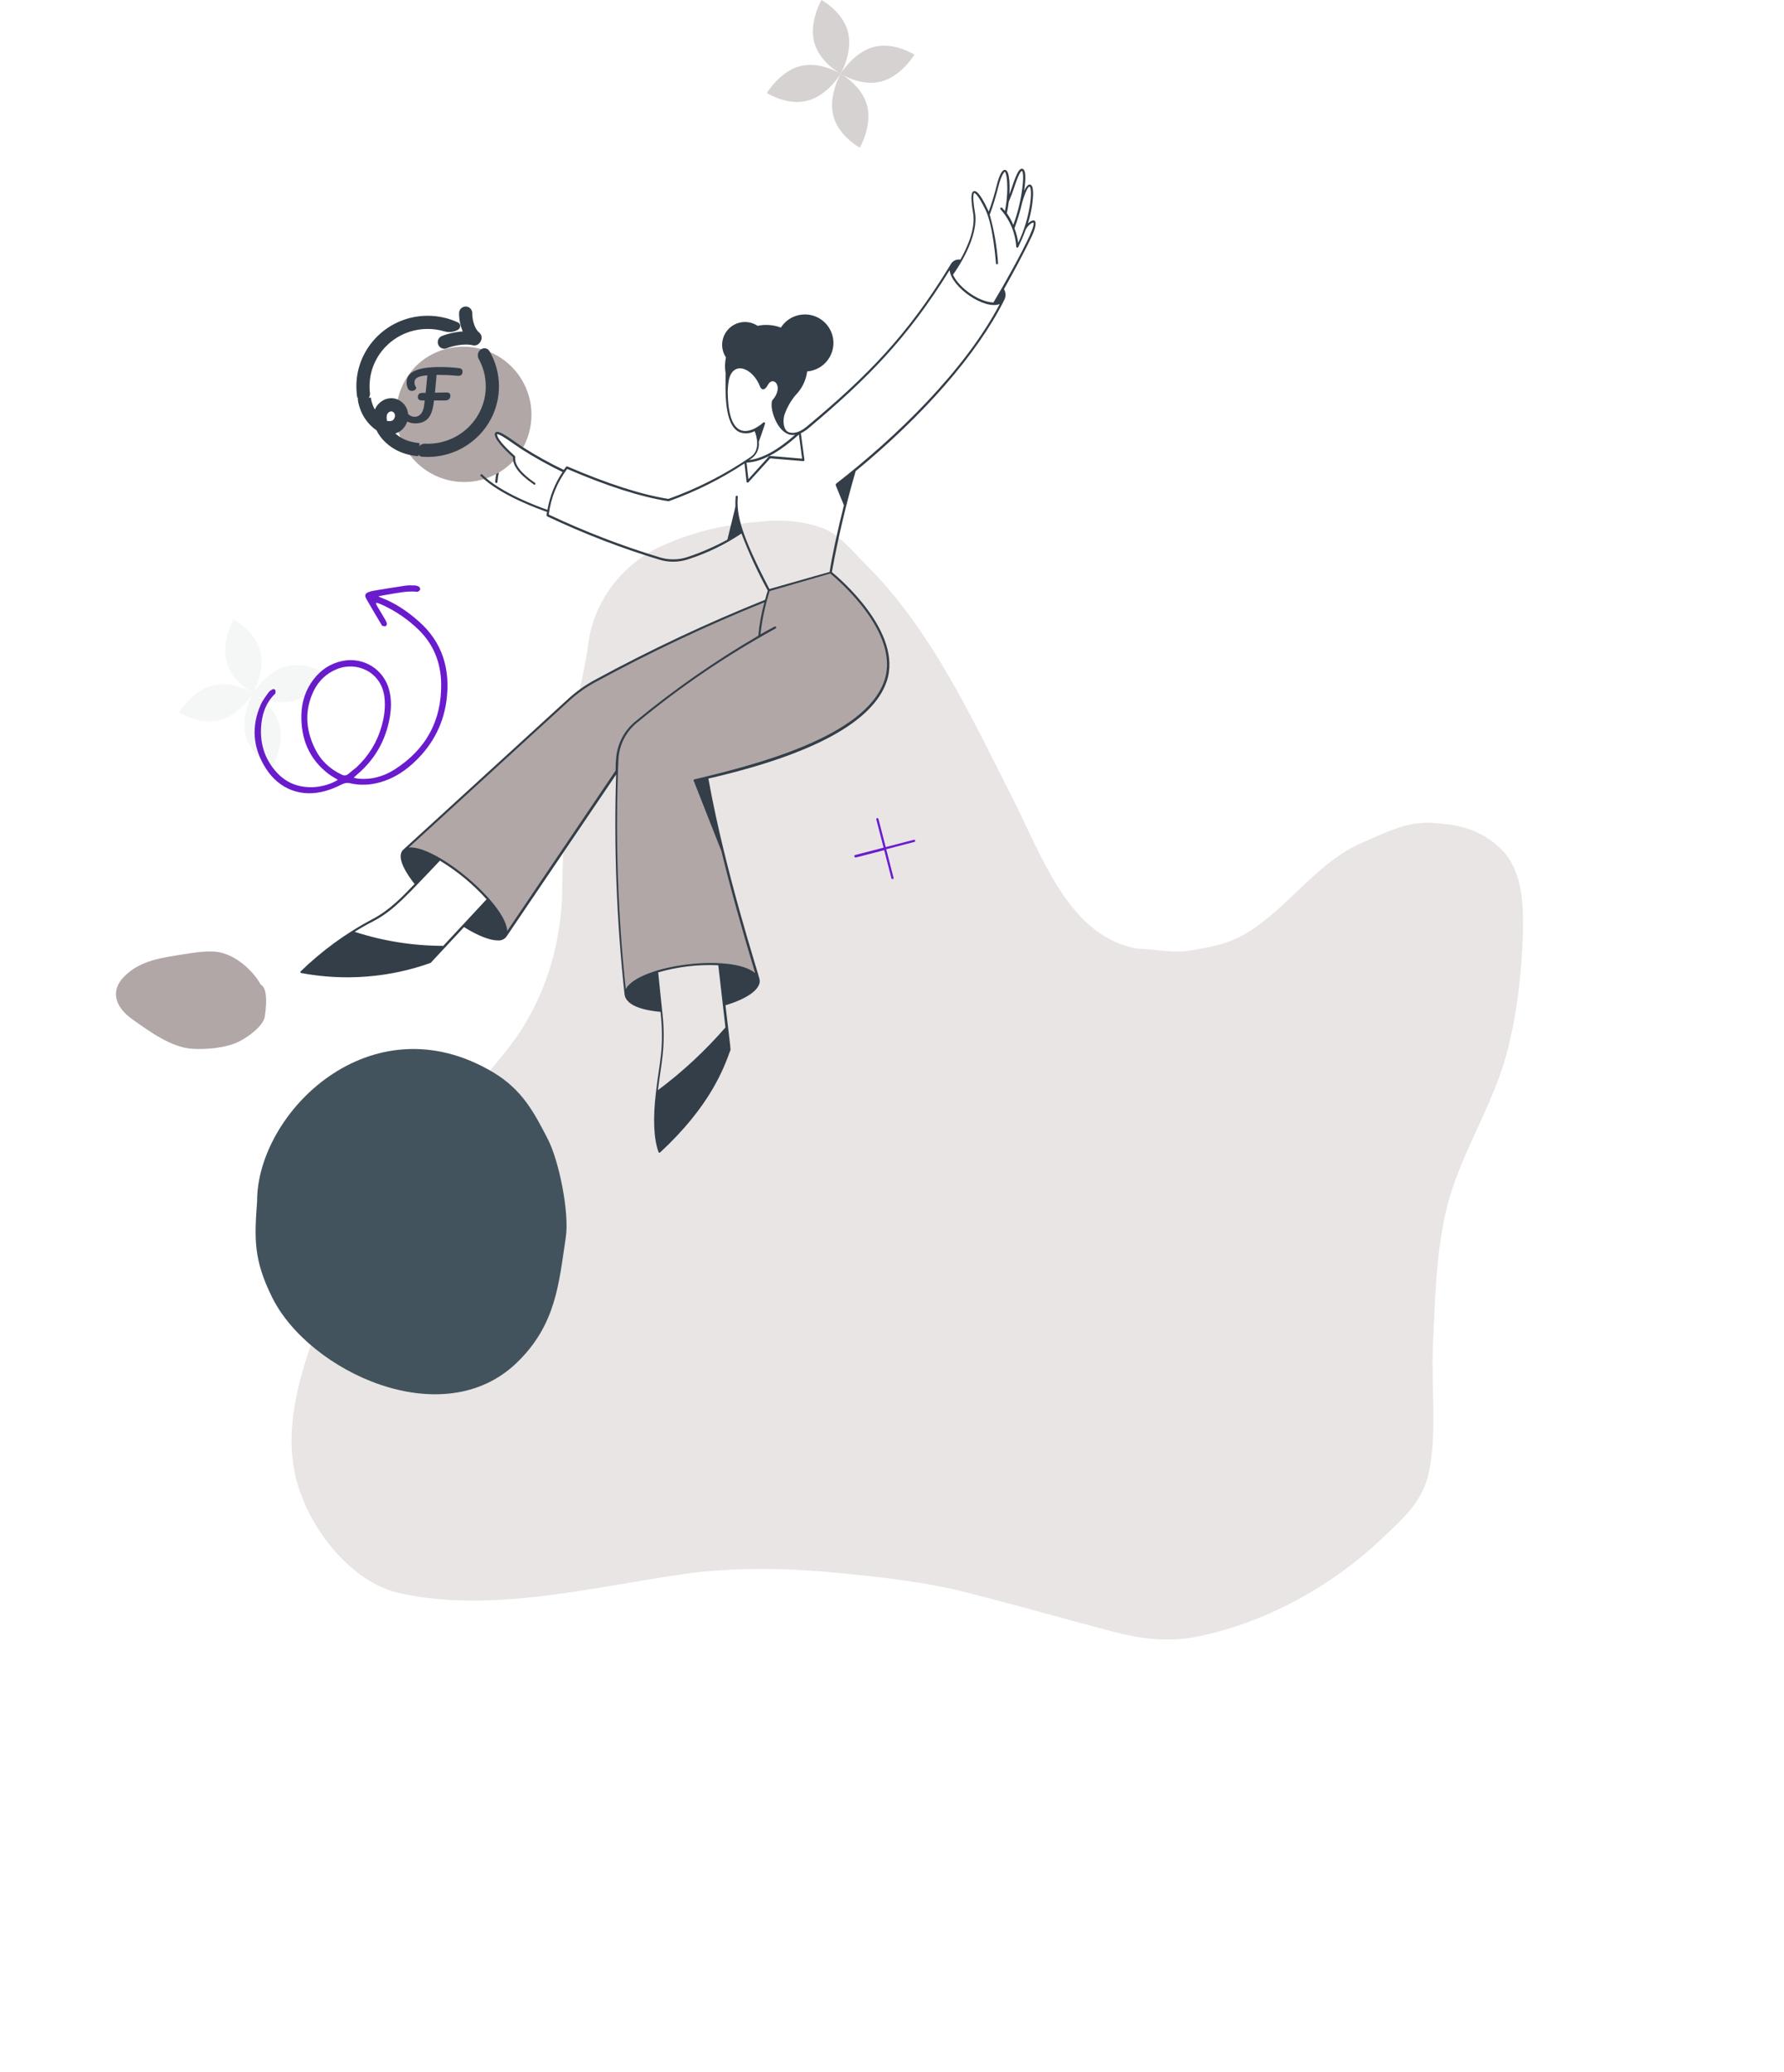 <svg width="677" height="786" viewBox="0 0 677 786" fill="none" xmlns="http://www.w3.org/2000/svg">
<path d="M128.21 295.883C126.914 295.06 125.715 294.415 124.628 293.6C117.267 287.939 114.16 280.314 114.377 271.178C114.48 266.312 115.935 261.816 118.907 257.873C121.731 254.134 125.41 251.691 130.005 250.757C138.028 249.157 145.705 253.989 147.714 261.885C148.614 265.425 148.494 269.03 147.852 272.577C146.26 281.097 142.206 288.185 135.551 293.835C135.15 294.204 134.785 294.539 134.238 295.043C134.758 295.169 135.102 295.323 135.485 295.374C140.611 295.968 145.395 294.727 149.682 291.993C161.607 284.385 167.648 273.454 167.414 259.289C167.291 251.541 164.61 244.599 158.961 239.043C154.859 235.021 150.16 231.816 144.936 229.431C144.456 229.201 143.972 229.041 143.455 228.845C143.248 228.767 143.038 228.758 142.655 228.707C142.776 229.133 142.831 229.486 142.996 229.737C144.007 231.496 145.057 233.15 146.068 234.908C146.363 235.376 146.656 235.913 146.772 236.479C146.863 236.798 146.66 237.455 146.41 237.55C146.088 237.712 145.534 237.549 145.118 237.462C144.944 237.42 144.85 237.171 144.752 236.992C142.855 233.831 140.995 230.637 139.135 227.443C138.188 225.827 138.501 225.069 140.277 224.511C140.702 224.388 141.058 224.263 141.517 224.176C145.541 223.499 149.565 222.822 153.549 222.249C154.784 222.054 156.08 222.072 157.339 222.123C157.899 222.146 158.522 222.312 159 222.611C159.274 222.763 159.53 223.334 159.445 223.68C159.396 223.994 158.931 224.22 158.639 224.489C158.53 224.589 158.356 224.547 158.183 224.505C154.344 224.138 150.591 225.037 146.887 225.621C145.898 225.791 144.98 225.964 143.602 226.223C144.08 226.523 144.25 226.635 144.424 226.677C149.839 228.685 154.538 231.89 158.825 235.674C168.047 243.723 170.997 254.179 169.404 265.993C168.081 275.609 163.496 283.656 156.211 290.087C152.788 293.101 148.902 295.465 144.432 296.755C140.6 297.86 136.7 298.086 132.816 297.157C131.705 296.902 130.857 297.077 129.82 297.561C127.816 298.53 125.779 299.463 123.686 300.044C114.496 302.717 105.94 299.566 100.823 291.438C95.963 283.812 95.262 275.655 98.986 267.257C99.685 265.674 100.794 264.317 101.803 262.852C102.141 262.34 102.718 261.943 103.223 261.613C103.655 261.351 104.215 261.373 104.473 261.874C104.635 262.196 104.544 262.683 104.529 263.033C104.523 263.173 104.343 263.271 104.234 263.371C100.683 266.906 99.338 271.301 99.064 276.055C98.725 282.348 100.513 288.027 104.793 292.827C108.47 296.971 113.122 298.807 118.594 298.68C121.857 298.568 125.616 297.529 128.21 295.883ZM135.282 291.126C139.918 286.795 143.121 281.565 144.818 275.502C145.889 271.762 146.367 267.962 145.833 264.086C144.477 254.85 135.328 250.833 127.875 253.858C123.952 255.45 120.997 258.168 119.116 261.981C115.544 269.298 115.931 276.602 119.406 283.822C121.593 288.396 125.093 291.762 129.696 293.912C130.657 294.371 131.397 294.296 132.16 293.662C133.215 292.759 134.23 291.959 135.282 291.126Z" fill="#6A1BCD"/>
<path d="M328.534 214.155C353.311 238.775 368.537 271.867 384.397 303.145C395.445 324.932 405.927 355.881 432.013 359.973C439.108 360.089 444.565 361.82 452.006 360.579C461.496 358.998 467.961 357.752 476.416 351.842C490.605 341.924 501.069 326.463 517.176 319.604C525.865 315.903 533.764 311.715 542.996 312.186C553.952 312.744 562.062 314.854 569.564 322.079C577.476 329.698 578.249 342.581 577.925 353.734C577.482 368.962 575.559 386.652 571.199 401.697C565.501 421.362 553.512 439.231 548.831 459.049C544.857 475.874 544.578 493.717 543.78 510.554C543.033 526.29 545.445 542.556 542.293 558.315C540.027 569.641 532.604 576.005 524.102 584.041C504.741 602.34 479.54 615.874 454.411 620.92C443.05 623.201 432.603 621.742 422.083 618.978C403.855 614.19 385.787 609.037 367.546 604.348C351.22 600.151 333.885 598.304 316.857 596.655C298.365 594.864 277.655 594.521 258.651 597.311C223.279 602.505 186.125 611.99 151.875 604.514C134.536 600.728 120.235 583.176 114.259 567.121C107.903 550.049 110.733 532.659 116.652 514.218C124.396 490.088 137.155 469.105 152.205 448.239C160.387 436.895 169.15 425.948 178.177 415.229C185.254 406.825 192.984 398.621 198.743 389.278C208.797 372.97 213.366 354.117 213.387 336.132C213.397 327.617 214.152 319.063 214.13 310.549C214.111 303.123 213.644 295.64 214.683 288.124C216.737 273.272 221.348 258.55 223.347 243.677C225.437 228.126 236.263 213.877 250.9 207.245C264.667 201.007 276.367 198.923 290.67 197.704C297.843 197.093 305.953 197.953 312.377 200.46C318.675 202.919 323.887 209.538 328.534 214.155Z" fill="#B0A7A6" fill-opacity="0.3"/>
<path fill-rule="evenodd" clip-rule="evenodd" d="M97.568 455.691C96.563 469.818 96.091 477.766 103.299 492.281C117.231 520.336 167.946 544.272 196.148 516.993C211.043 502.584 212.057 487.045 214.712 469.429C216.113 460.139 212.179 440.484 207.862 432.134C202.72 422.186 198.216 413.4 186.977 406.744C140.71 379.342 97.568 422.106 97.568 455.691Z" fill="#42535D"/>
<path d="M81 361.024C88.32 361.31 95.532 367.555 98.989 373.577C101.026 374.738 101.482 378.889 100.509 385.554C99.939 389.456 93.885 393.581 90.712 395.167C85.817 397.615 78.15 398.298 72.704 397.889C64.711 397.288 56.476 391.141 50.246 386.741C43.958 382.301 41.517 376.148 47.181 370.449C53.398 364.193 61.742 363.354 70.074 361.997C73.712 361.405 77.302 360.88 81 361.024Z" fill="#B0A7A6"/>
<path d="M321.78 12.04C323.79 19.772 319.014 28.007 319.014 28.007C319.014 28.007 310.977 23.704 308.966 15.972C306.956 8.239 311.732 0.004 311.732 0.004C311.732 0.004 319.769 4.307 321.78 12.04Z" fill="#B0A7A6" fill-opacity="0.5"/>
<path d="M98.757 247.04C100.768 254.772 95.991 263.007 95.991 263.007C95.991 263.007 87.954 258.705 85.944 250.972C83.933 243.239 88.71 235.004 88.71 235.004C88.71 235.004 96.747 239.307 98.757 247.04Z" fill="#343E48" fill-opacity="0.05"/>
<path d="M331.601 17.813C323.874 19.821 319.014 28.007 319.014 28.007C319.014 28.007 326.683 32.936 334.41 30.927C342.138 28.919 346.998 20.733 346.998 20.733C346.998 20.733 339.329 15.804 331.601 17.813Z" fill="#B0A7A6" fill-opacity="0.5"/>
<path d="M108.579 252.813C100.851 254.821 95.991 263.007 95.991 263.007C95.991 263.007 103.66 267.936 111.388 265.927C119.115 263.919 123.975 255.733 123.975 255.733C123.975 255.733 116.306 250.804 108.579 252.813Z" fill="#343E48" fill-opacity="0.05"/>
<path d="M306.421 38.21C314.149 36.201 319.009 28.015 319.009 28.015C319.009 28.015 311.34 23.086 303.613 25.095C295.885 27.104 291.025 35.289 291.025 35.289C291.025 35.289 298.694 40.219 306.421 38.21Z" fill="#B0A7A6" fill-opacity="0.5"/>
<path d="M83.399 273.21C91.127 271.201 95.987 263.015 95.987 263.015C95.987 263.015 88.318 258.086 80.59 260.095C72.862 262.104 68.003 270.289 68.003 270.289C68.003 270.289 75.671 275.219 83.399 273.21Z" fill="#343E48" fill-opacity="0.05"/>
<path d="M316.243 43.983C314.232 36.25 319.009 28.015 319.009 28.015C319.009 28.015 327.045 32.318 329.056 40.051C331.067 47.784 326.29 56.018 326.29 56.018C326.29 56.018 318.253 51.716 316.243 43.983Z" fill="#B0A7A6" fill-opacity="0.5"/>
<path d="M93.22 278.983C91.21 271.25 95.986 263.015 95.986 263.015C95.986 263.015 104.023 267.318 106.033 275.051C108.044 282.784 103.267 291.018 103.267 291.018C103.267 291.018 95.231 286.716 93.22 278.983Z" fill="#343E48" fill-opacity="0.05"/>
<path d="M234.333 288.226C234.453 285.454 235.164 282.74 236.419 280.264C237.673 277.789 239.442 275.611 241.606 273.874C256.232 261.81 271.812 250.951 288.192 241.403C288.778 235.476 289.99 229.628 291.807 223.955L315.229 217.245C315.229 217.245 342.743 238.892 336.054 258.505C332.352 269.328 317.719 283.81 268.341 295.154C273.281 320.823 279.699 346.185 287.564 371.114C285.399 367.023 274.575 364.62 261.803 366.049C247.862 367.672 237.039 372.695 237.493 377.414L237.342 377.608C234.078 347.934 233.073 318.054 234.333 288.226V288.226Z" fill="#B0A7A6"/>
<path d="M226.215 258.353C269.51 235.212 289.902 228.479 290.681 227.895C289.392 232.33 288.558 236.885 288.192 241.49C271.812 251.037 256.232 261.896 241.607 273.961C239.442 275.697 237.673 277.876 236.419 280.351C235.165 282.826 234.453 285.541 234.333 288.313C234.333 289.742 234.203 291.17 234.16 292.642L191.969 354.987C193.896 351.437 187.64 341.998 177.4 333.339C167.161 324.68 157.03 320.156 153.718 322.516L215.911 265.691C219.019 262.816 222.482 260.349 226.215 258.353V258.353Z" fill="#B0A7A6"/>
<path d="M188.787 182.847C189.019 179.398 189.97 176.035 191.579 172.976C191.619 172.928 191.647 172.873 191.662 172.813C191.676 172.754 191.678 172.691 191.665 172.631C191.653 172.571 191.627 172.514 191.59 172.465C191.553 172.416 191.506 172.376 191.451 172.348C191.396 172.32 191.336 172.304 191.275 172.303C191.213 172.301 191.152 172.313 191.096 172.338C191.04 172.363 190.99 172.4 190.95 172.447C190.91 172.493 190.881 172.548 190.865 172.608C189.189 175.758 188.186 179.223 187.921 182.782C187.917 182.839 187.924 182.896 187.942 182.95C187.959 183.004 187.988 183.055 188.025 183.098C188.062 183.141 188.107 183.176 188.158 183.202C188.209 183.228 188.265 183.243 188.322 183.248C188.378 183.252 188.436 183.245 188.49 183.227C188.544 183.209 188.594 183.181 188.637 183.144C188.68 183.106 188.716 183.061 188.742 183.01C188.767 182.959 188.783 182.904 188.787 182.847V182.847Z" fill="#343E48"/>
<path d="M157.658 139.076C160.051 136.671 162.899 134.766 166.036 133.473C169.173 132.179 172.536 131.523 175.929 131.543C180.434 131.555 184.858 132.745 188.761 134.996C192.664 137.246 195.91 140.478 198.177 144.372C200.444 148.265 201.654 152.684 201.685 157.189C201.716 161.694 200.568 166.129 198.355 170.053C198.331 170.103 198.296 170.146 198.253 170.181C198.211 170.216 198.161 170.241 198.108 170.256C198.055 170.27 197.999 170.273 197.945 170.264C197.89 170.255 197.838 170.235 197.792 170.205C195.628 168.863 189.415 164.122 188.571 164.598C188.544 164.683 188.544 164.774 188.571 164.858C188.895 167.023 193.571 171.352 195.346 172.933C195.584 173.127 195.346 173.301 195.346 174.037C195.385 174.134 195.385 174.242 195.346 174.34C193.051 176.89 190.27 178.958 187.166 180.421C184.062 181.884 180.697 182.713 177.269 182.86C173.841 183.007 170.418 182.468 167.2 181.276C163.982 180.084 161.035 178.262 158.53 175.917C156.025 173.571 154.013 170.75 152.611 167.618C151.21 164.486 150.447 161.105 150.368 157.675C150.289 154.244 150.895 150.832 152.15 147.639C153.406 144.445 155.286 141.534 157.68 139.076H157.658Z" fill="#B0A7A6"/>
<path d="M114.082 368.56C122.146 360.726 131.278 354.072 141.206 348.796C147.7 345.462 152.593 340.353 157.333 335.396C154.757 332.171 149.995 325.287 153.004 322.408L215.63 265.15C218.737 262.302 222.192 259.858 225.912 257.877C246.78 246.533 268.29 236.413 290.335 227.571C290.811 225.795 291.201 224.497 291.352 224.064C287.528 217.088 284.193 209.855 281.373 202.416C275.209 206.539 268.508 209.795 261.457 212.093C257.819 213.372 253.868 213.455 250.179 212.331C235.619 207.925 221.408 202.44 207.664 195.922C207.586 195.882 207.524 195.819 207.485 195.741C207.446 195.663 207.433 195.575 207.447 195.489C207.447 195.078 207.447 194.667 207.62 194.234C205.152 193.411 189.718 187.956 182.379 180.574C182.324 180.494 182.299 180.397 182.309 180.3C182.319 180.203 182.363 180.113 182.433 180.045C182.503 179.978 182.595 179.937 182.692 179.931C182.789 179.925 182.886 179.953 182.964 180.011C190.064 187.155 204.979 192.48 207.75 193.433C208.63 188.301 210.576 183.412 213.465 179.08C208.12 176.5 202.93 173.608 197.922 170.421C195.952 169.166 189.48 164.295 188.614 164.75C188.587 164.834 188.587 164.925 188.614 165.01C188.939 167.174 193.614 171.504 195.389 173.084C195.437 173.128 195.473 173.182 195.496 173.242C195.518 173.302 195.526 173.367 195.519 173.43C195.173 176.266 197.684 179.535 202.879 183.107C202.947 183.124 203.01 183.158 203.061 183.205C203.112 183.253 203.15 183.313 203.172 183.379C203.193 183.446 203.198 183.517 203.184 183.586C203.171 183.654 203.14 183.718 203.095 183.772C203.049 183.825 202.991 183.866 202.926 183.891C202.86 183.916 202.79 183.923 202.72 183.913C202.651 183.903 202.586 183.875 202.53 183.832C202.475 183.79 202.431 183.734 202.403 183.67C197.035 179.99 194.437 176.569 194.675 173.452C193.636 172.543 188.181 167.694 187.791 165.031C187.736 164.838 187.741 164.632 187.807 164.443C187.873 164.253 187.996 164.088 188.159 163.971C189.631 163.04 195.173 167.586 198.355 169.621C203.366 172.827 208.572 175.719 213.941 178.279L214.829 177.111C214.883 177.04 214.959 176.99 215.045 176.966C215.131 176.943 215.222 176.948 215.305 176.981C230.458 183.475 243.1 187.609 253.643 189.298C264.675 185.344 275.158 179.997 284.836 173.387C288.82 170.789 287.001 165.031 286.373 163.581C285.512 164.04 284.565 164.314 283.592 164.384C282.619 164.455 281.642 164.322 280.723 163.992C274.662 161.416 275.312 148.255 275.355 141.566C275.008 139.592 275.052 137.569 275.485 135.613C274.38 133.946 273.887 131.949 274.087 129.96C274.288 127.971 275.17 126.113 276.585 124.701C278 123.288 279.86 122.409 281.849 122.212C283.838 122.015 285.835 122.512 287.499 123.62C290.447 122.993 293.512 123.226 296.331 124.291C297.324 122.739 298.697 121.467 300.32 120.594C301.942 119.722 303.761 119.278 305.603 119.304C307.445 119.331 309.25 119.827 310.846 120.746C312.443 121.665 313.779 122.977 314.727 124.556C315.675 126.136 316.204 127.931 316.265 129.773C316.325 131.614 315.914 133.44 315.071 135.078C314.229 136.717 312.982 138.113 311.449 139.134C309.915 140.156 308.147 140.769 306.311 140.916C305.863 144.348 304.296 147.536 301.851 149.986C300.004 152.212 298.581 154.758 297.652 157.498C296.959 159.987 297.392 163.364 299.362 163.992C301.786 164.836 304.362 163.364 306.332 161.698C328.954 142.799 344.323 127.386 360.732 100.371C361.07 99.701 361.614 99.158 362.285 98.823C362.956 98.487 363.717 98.377 364.455 98.509C367.161 93.703 370.279 86.603 369.283 80.866C368.092 73.939 368.807 72.77 369.543 72.532C370.279 72.294 371.707 72.835 374.803 79.416C374.933 79.697 375.063 79.979 375.193 80.303C376.35 77.132 377.34 73.902 378.158 70.627C379.219 66.298 380.323 64.306 381.449 64.458C383.375 64.696 383.18 71.818 383.072 73.744C384.458 70.086 386.124 63.548 387.986 64.025C389.848 64.501 388.895 70.519 388.657 72.402C389.458 70.67 390.216 69.869 390.93 70.043C392.467 70.367 392.077 74.892 391.709 77.533C391.365 79.99 390.822 82.415 390.086 84.784C390.952 83.94 391.926 83.399 392.575 83.724C393.225 84.049 393.268 85.888 391.709 89.287C388.7 95.781 384.09 104.181 380.994 109.701C381.374 110.359 381.574 111.105 381.574 111.865C381.574 112.625 381.374 113.372 380.994 114.03C370.82 134.292 350.493 157.563 324.711 178.756C321.032 191.353 318.019 204.136 315.684 217.05C318.108 219.02 342.873 239.888 336.465 258.591C331.227 273.896 308.475 286.278 268.817 295.392C275.312 331.521 288.062 369.967 288.3 371.85C288.668 375.27 283.689 378.907 275.312 381.397C277.476 399.667 277.303 398.087 277.13 398.541C274.64 405.447 269.445 419.713 250.525 437.225C250.477 437.273 250.417 437.307 250.351 437.325C250.286 437.342 250.217 437.342 250.151 437.325C250.085 437.307 250.025 437.273 249.977 437.225C249.929 437.177 249.894 437.118 249.876 437.052C248.101 431.987 247.711 424.583 248.923 414.431C250.201 402.893 252.149 398.065 250.677 383.908C245.655 383.475 237.515 382.046 236.996 377.175C234.002 349.509 232.938 321.669 233.814 293.855L192.207 355.333C191.831 355.845 191.327 356.25 190.746 356.508C190.166 356.766 189.528 356.869 188.895 356.805C185.908 356.805 181.384 355.052 176.08 351.74C162.853 365.94 163.525 365.269 163.373 365.356C147.704 370.925 130.841 372.254 114.493 369.209C114.412 369.226 114.327 369.217 114.25 369.185C114.173 369.152 114.108 369.097 114.064 369.026C114.019 368.956 113.997 368.874 114 368.79C114.004 368.707 114.032 368.627 114.082 368.56ZM292.803 154.013C292.803 153.558 292.803 152.151 293.106 151.848C297.652 146.674 293.43 142.41 291.46 145.938C290.768 147.172 290.183 147.735 289.599 147.735C289.014 147.735 288.625 147.107 288.516 146.891C285.746 139.422 277.931 136.543 276.524 144.553C276.287 146.035 276.164 147.533 276.156 149.034C276.307 157.13 277.931 161.871 280.983 163.17C284.815 164.815 289.642 160.355 289.642 160.312C289.708 160.254 289.791 160.218 289.879 160.21C289.967 160.202 290.055 160.223 290.13 160.269C290.205 160.315 290.264 160.384 290.297 160.466C290.33 160.548 290.335 160.638 290.313 160.723C290.313 160.94 287.997 167.564 287.954 167.629C288.109 168.848 287.926 170.086 287.426 171.208C286.926 172.33 286.128 173.294 285.118 173.993L284.274 174.556C289.339 173.95 295.097 170.811 301.721 164.966C296.548 165.897 293.106 158.472 292.803 154.013ZM283.299 175.53L284.014 181.786L291.807 173.127C292.023 172.889 291.201 172.911 304.384 174.015L303.172 164.858C295.487 171.807 288.993 175.27 283.299 175.53ZM387.813 64.804C387.813 64.804 386.904 64.977 385.237 70.043C384.436 72.51 383.613 74.697 382.812 76.537C382.64 77.991 382.394 79.436 382.076 80.866C383.048 82.269 383.868 83.772 384.523 85.347C386.256 80.683 387.426 75.829 388.008 70.887C388.571 66.189 388.008 64.891 387.813 64.804ZM390.908 77.424C391.58 72.575 391.038 70.93 390.757 70.822C390.476 70.714 389.675 71.017 387.921 76.732C387.164 80.085 386.181 83.383 384.977 86.603C385.654 88.385 386.134 90.236 386.406 92.123C388.62 87.471 390.137 82.518 390.908 77.424V77.424ZM390.908 88.941C392.77 84.958 392.164 84.46 392.164 84.46C391.774 84.265 389.999 85.542 389.22 87.144C388.311 89.655 387.467 91.474 386.471 93.638C386.211 94.179 385.691 93.963 385.648 93.638C385.321 88.369 383.223 83.365 379.695 79.438C379.615 79.363 379.567 79.259 379.563 79.15C379.559 79.04 379.599 78.933 379.674 78.853C379.748 78.773 379.852 78.725 379.961 78.721C380.071 78.717 380.178 78.757 380.258 78.832C380.648 79.23 381.016 79.649 381.362 80.087C381.919 77.306 382.216 74.48 382.25 71.644C382.25 65.54 381.275 65.15 381.275 65.15C381.275 65.15 380.063 66.081 378.873 70.735C377.983 74.375 376.885 77.96 375.582 81.472C377.277 87.471 378.336 93.631 378.743 99.851C378.743 100.371 377.963 100.479 377.942 99.851C377.942 99.721 376.903 85.672 374.024 79.697C370.776 73.03 369.694 73.203 369.694 73.203C369.694 73.203 368.763 73.593 369.975 80.606C371.621 90.066 362.94 102.449 361.641 104.224C364.001 109.398 371.729 114.658 376.989 114.766C381.449 107.319 387.293 96.842 390.973 88.941H390.908ZM320.251 191.701L317.134 184.103C317.109 183.896 317.163 183.687 317.286 183.518C340.102 165.811 366.057 140.7 379.392 115.351C373.634 117.667 361.057 109.03 360.364 102.492C344.302 128.469 329.062 143.774 306.917 162.39C306.002 163.179 304.991 163.848 303.908 164.382L305.272 174.491C305.278 174.553 305.271 174.615 305.251 174.673C305.231 174.731 305.197 174.784 305.154 174.828C305.11 174.872 305.057 174.905 304.999 174.925C304.94 174.946 304.878 174.953 304.817 174.946L292.283 173.907L284.014 182.999C283.96 183.058 283.891 183.1 283.813 183.12C283.736 183.141 283.655 183.138 283.579 183.113C283.503 183.087 283.436 183.041 283.387 182.978C283.337 182.916 283.307 182.84 283.299 182.76L282.52 175.833C273.552 181.754 263.899 186.566 253.772 190.164H253.556C243.014 188.475 230.48 184.471 215.24 177.911C211.426 182.968 209.014 188.942 208.248 195.229C221.873 201.667 235.953 207.094 250.374 211.465C253.914 212.541 257.704 212.465 261.197 211.248C266.319 209.518 271.281 207.345 276.026 204.754C280.355 186.982 278.645 194.926 279.165 188.475C279.165 188.366 279.208 188.262 279.285 188.185C279.362 188.107 279.467 188.064 279.576 188.064C279.685 188.064 279.79 188.107 279.867 188.185C279.944 188.262 279.987 188.366 279.987 188.475C279.425 195.338 281.135 202.654 291.98 223.479L314.84 216.985C315.641 211.378 317.914 200.988 320.251 191.701ZM251.434 384.99C252.733 397.372 250.763 404.3 249.659 413.63C259.033 406.636 267.626 398.652 275.29 389.818C273.363 372.889 272.584 366.222 272.584 366.222C264.881 365.864 257.173 366.778 249.768 368.928C249.854 369.837 251.088 381.7 251.434 384.99ZM237.45 375.227C242.732 365.962 277.779 361.719 286.568 369.188C281.286 351.697 277.065 336.5 273.775 322.949L263.254 296.236C263.124 295.89 263.254 295.738 263.557 295.695C285.875 290.37 328.218 279.806 335.599 258.266C341.856 240.018 317.329 219.431 315.078 217.591L292.067 224.258C290.368 229.6 289.201 235.096 288.581 240.667C290.4 239.628 292.196 238.654 293.993 237.701C294.086 237.667 294.188 237.668 294.28 237.703C294.372 237.737 294.449 237.804 294.496 237.891C294.543 237.977 294.558 238.078 294.537 238.174C294.516 238.271 294.462 238.356 294.383 238.416C275.763 248.627 258.156 260.587 241.801 274.134C239.687 275.838 237.959 277.972 236.732 280.394C235.504 282.816 234.804 285.471 234.679 288.183C233.459 317.219 234.386 346.306 237.45 375.206V375.227ZM192.489 353.233L233.619 292.361C233.619 290.954 233.619 289.547 233.792 288.161C233.939 285.32 234.69 282.543 235.997 280.015C237.304 277.488 239.135 275.269 241.368 273.506C255.939 261.495 271.461 250.687 287.78 241.187C288.154 236.895 288.93 232.648 290.097 228.501C268.244 237.324 246.916 247.392 226.215 258.656C222.55 260.609 219.146 263.016 216.084 265.821L155.104 321.563C165.386 320.503 191.969 342.821 192.489 353.212V353.233ZM168.2 358.883L184.652 341.198C179.504 335.467 173.537 330.528 166.945 326.542C155.125 338.903 149.627 345.419 141.596 349.553C139.279 350.744 136.92 352.065 134.582 353.537C145.44 357.061 156.784 358.858 168.2 358.862V358.883Z" fill="#343E48"/>
<path d="M324.624 324.378L335.317 321.607L332.547 310.913C332.518 310.807 332.533 310.693 332.587 310.598C332.642 310.503 332.733 310.433 332.839 310.404C332.945 310.376 333.058 310.39 333.154 310.445C333.249 310.5 333.319 310.59 333.348 310.696L336.118 321.39L346.812 318.619C346.918 318.594 347.031 318.611 347.124 318.668C347.217 318.725 347.284 318.816 347.31 318.922C347.336 319.029 347.319 319.141 347.262 319.234C347.205 319.328 347.113 319.395 347.007 319.42L336.313 322.213L339.084 333.037C339.11 333.143 339.093 333.255 339.036 333.348C338.979 333.442 338.887 333.509 338.781 333.534C338.675 333.56 338.563 333.543 338.469 333.486C338.376 333.429 338.309 333.338 338.283 333.231L335.534 322.559C325.186 325.244 324.883 325.33 324.71 325.33C324.584 325.342 324.458 325.302 324.361 325.221C324.263 325.14 324.202 325.024 324.191 324.897C324.179 324.771 324.218 324.645 324.3 324.548C324.381 324.45 324.497 324.389 324.624 324.378Z" fill="#6A1BCD"/>
<path d="M138.242 151.091C138.495 153.594 140.065 158.85 145.33 161.854C147.102 162.522 150.95 162.905 152.165 159.101C152.587 157.933 152.722 155.246 149.887 153.844C148.874 153.427 146.95 153.293 145.33 155.096C143.305 157.349 144.028 162.069 147.608 165.609C149.127 167.111 152.317 170.014 159 170.615" stroke="#343E48" stroke-width="5"/>
<path fill-rule="evenodd" clip-rule="evenodd" d="M173.882 125.05C174.918 124.397 174.929 122.87 173.82 122.352C170.32 120.718 166.411 119.805 162.29 119.805C147.375 119.805 135.236 131.768 135.236 146.585C135.236 147.842 135.323 149.079 135.492 150.289C135.726 151.962 137.641 152.659 139.085 151.783V151.783C139.988 151.236 140.508 150.174 140.384 149.126C140.286 148.292 140.236 147.444 140.236 146.585C140.236 134.582 150.083 124.805 162.29 124.805C164.47 124.805 166.574 125.116 168.56 125.697C170.35 126.219 172.305 126.046 173.882 125.05V125.05V125.05ZM182.427 132.609C181.332 133.402 180.995 134.962 181.65 136.145C183.369 139.247 184.345 142.806 184.345 146.585C184.345 158.588 174.497 168.365 162.29 168.365C161.959 168.365 161.63 168.358 161.303 168.344C160.659 168.316 160.059 168.478 159.544 168.865V168.865C157.74 170.22 158.069 173.135 160.319 173.295C160.97 173.342 161.628 173.365 162.29 173.365C177.206 173.365 189.345 161.402 189.345 146.585C189.345 141.717 188.035 137.157 185.746 133.228C185.058 132.047 183.534 131.807 182.427 132.609V132.609Z" fill="#343E48"/>
<path d="M168.619 129.814C170.644 128.98 175.758 127.561 180.01 128.563" stroke="#343E48" stroke-width="5" stroke-linecap="round"/>
<path d="M176.719 118.8C176.658 120.855 177.284 125.596 180.277 128.128" stroke="#343E48" stroke-width="5" stroke-linecap="round"/>
<path d="M174.3 139.707C174.766 139.774 175.083 139.916 175.25 140.132C175.433 140.349 175.525 140.632 175.525 140.982C175.525 142.132 174.908 142.666 173.675 142.582L172.8 142.507C171.816 142.424 170.833 142.357 169.85 142.307C168.883 142.257 167.866 142.232 166.8 142.232H165.675C165.475 144.699 165.266 146.949 165.05 148.982L169.35 148.907C169.966 148.907 170.375 149.016 170.575 149.232C170.791 149.449 170.9 149.741 170.9 150.107C170.9 150.674 170.733 151.124 170.4 151.457C170.066 151.774 169.591 151.932 168.975 151.932H164.7L164.55 153.007C164.2 155.757 163.45 157.716 162.3 158.882C161.166 160.049 159.6 160.632 157.6 160.632C156.466 160.632 155.425 160.391 154.475 159.907C153.525 159.407 152.825 158.807 152.375 158.107C152.191 157.824 152.1 157.482 152.1 157.082C152.1 156.682 152.191 156.332 152.375 156.032C152.575 155.732 152.816 155.582 153.1 155.582C153.3 155.582 153.491 155.649 153.675 155.782C153.875 155.916 154.125 156.174 154.425 156.557C155.225 157.607 156.216 158.132 157.4 158.132C158.35 158.132 159.141 157.749 159.775 156.982C160.425 156.199 160.841 154.974 161.025 153.307L161.175 151.932H159.975C159.591 151.932 159.258 151.824 158.975 151.607C158.708 151.391 158.575 151.082 158.575 150.682C158.575 150.166 158.708 149.774 158.975 149.507C159.241 149.224 159.633 149.082 160.15 149.082C160.616 149.082 161.075 149.074 161.525 149.057C161.725 147.224 161.941 144.999 162.175 142.382C160.375 142.549 159.108 142.841 158.375 143.257C157.641 143.674 157.275 144.291 157.275 145.107C157.275 145.674 157.441 146.216 157.775 146.732C157.875 146.882 157.925 147.032 157.925 147.182C157.925 147.482 157.758 147.749 157.425 147.982C157.091 148.199 156.716 148.307 156.3 148.307C155.85 148.307 155.466 148.174 155.15 147.907C154.95 147.741 154.758 147.399 154.575 146.882C154.391 146.366 154.3 145.791 154.3 145.157C154.3 143.091 155.358 141.591 157.475 140.657C159.608 139.724 162.716 139.257 166.8 139.257C169.633 139.257 172.133 139.407 174.3 139.707Z" fill="#343E48"/>
</svg>
